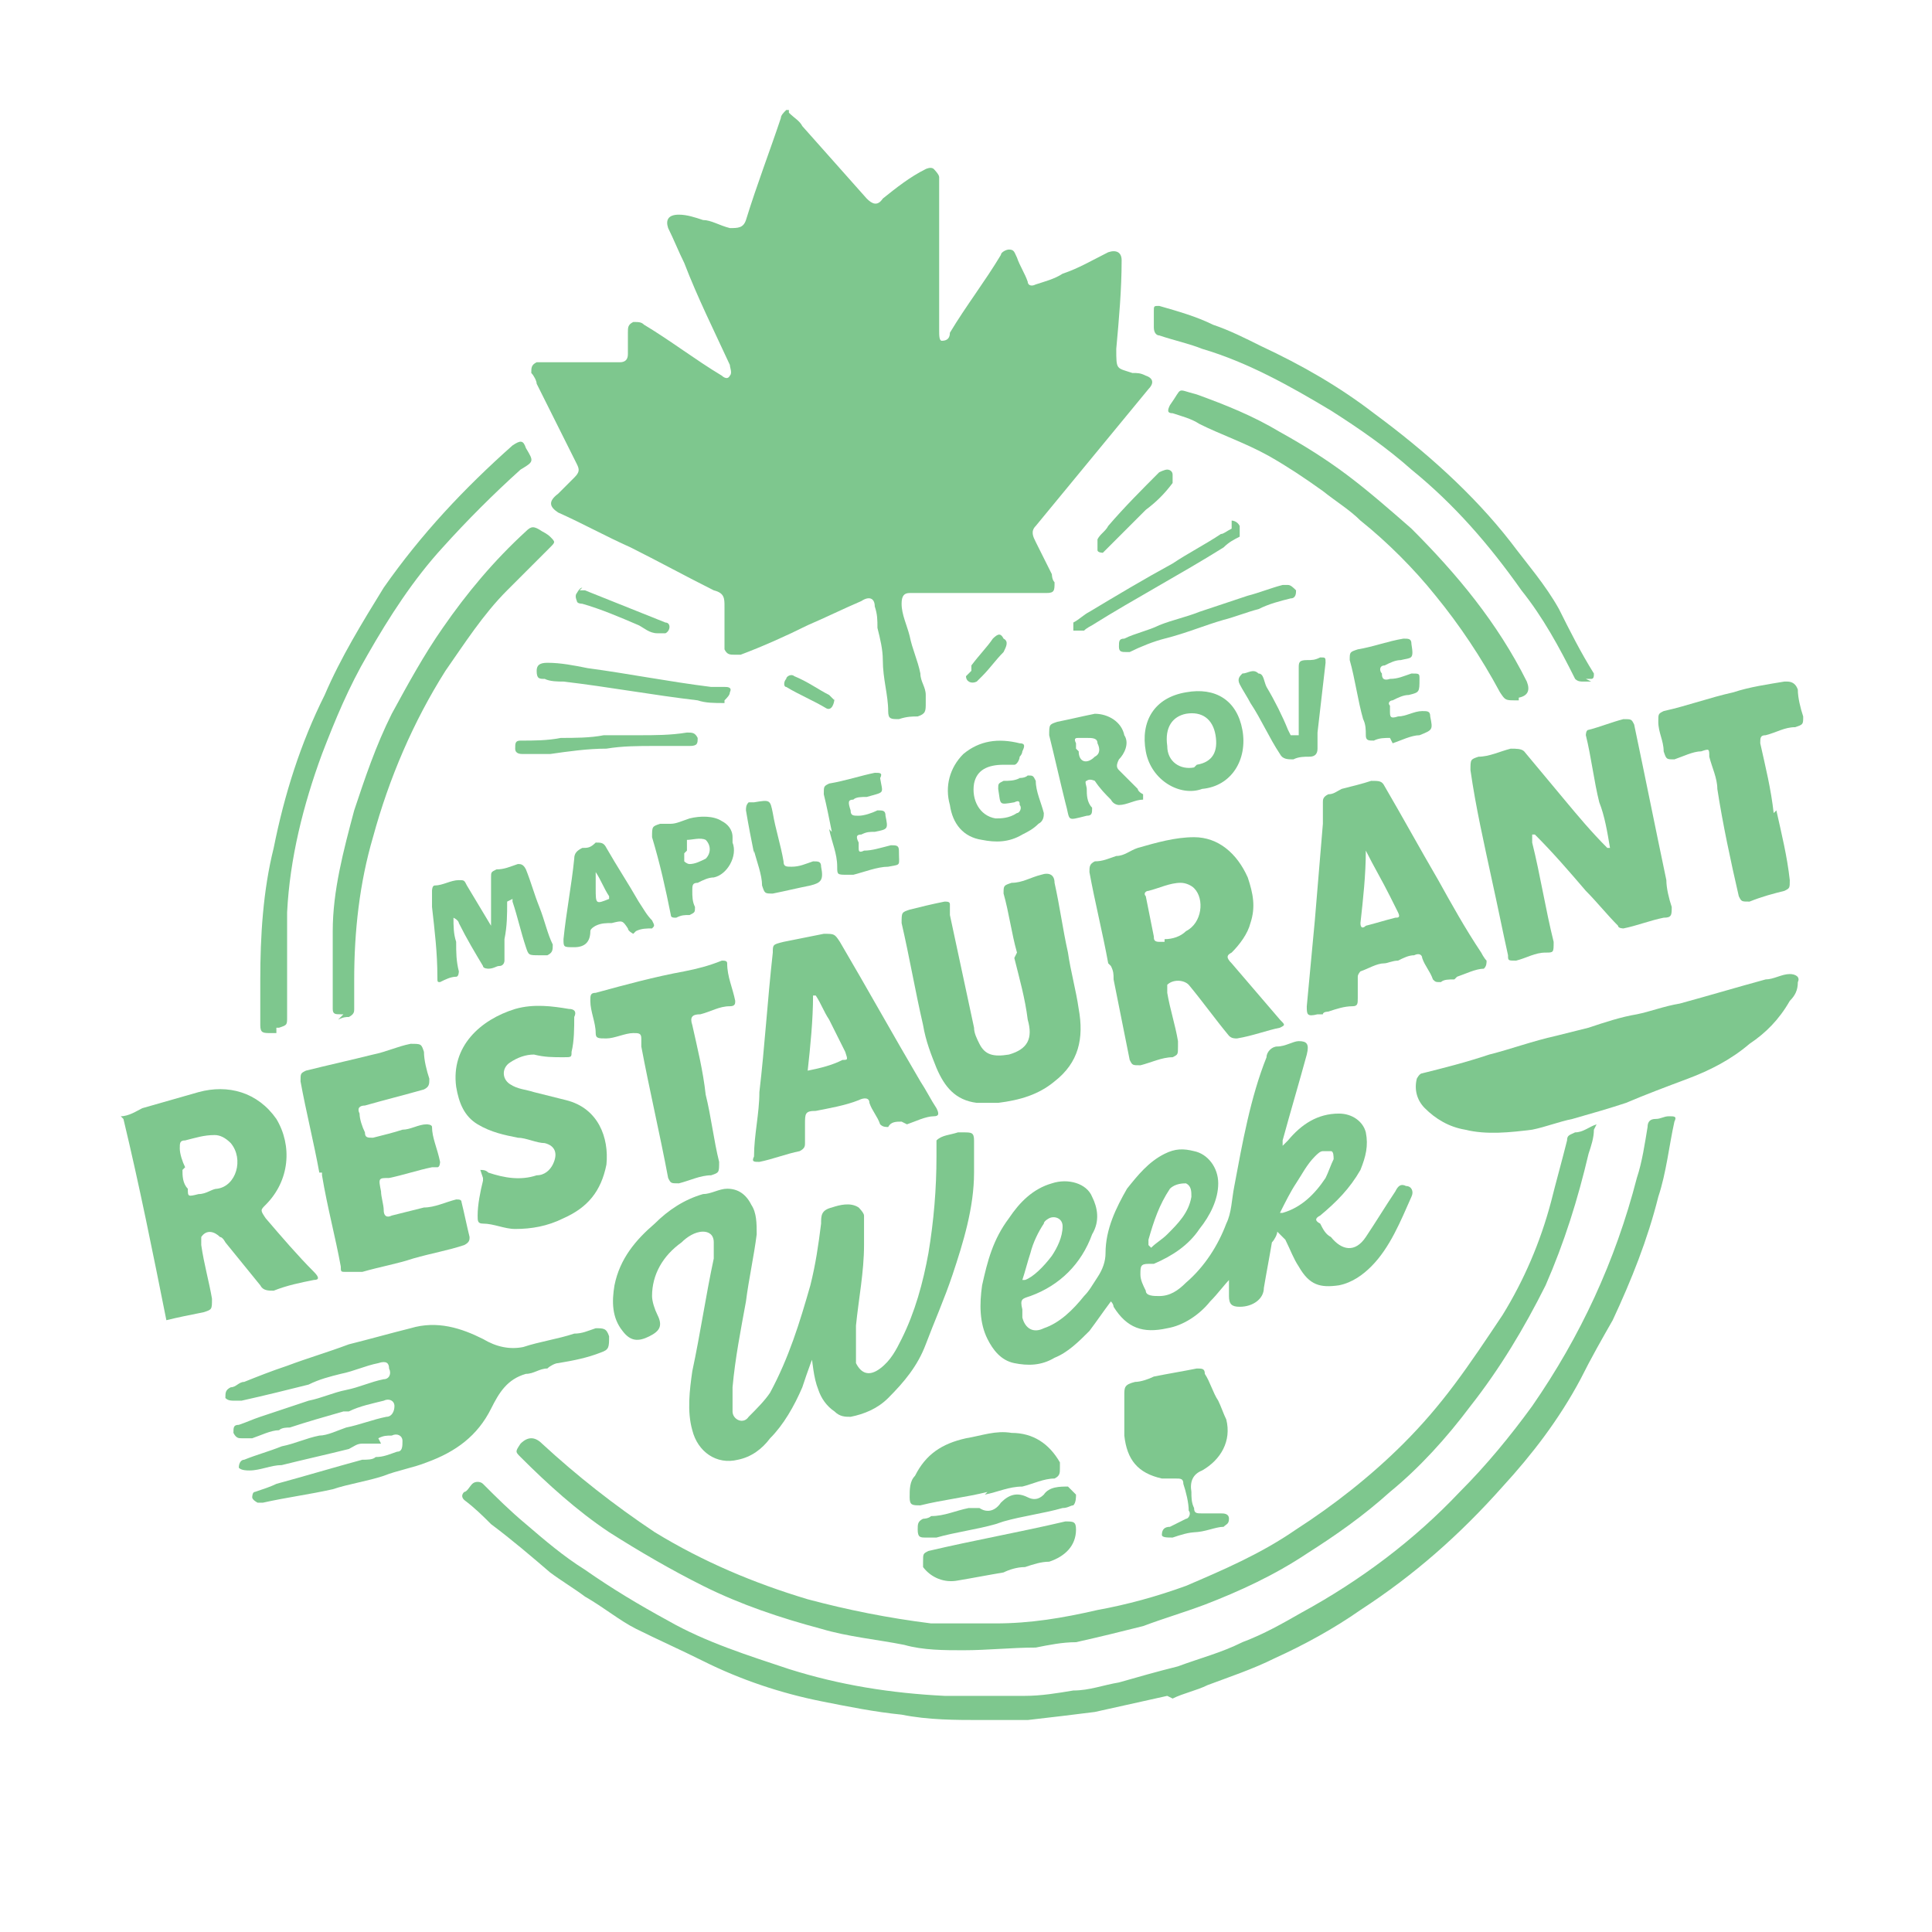 <?xml version="1.0" encoding="UTF-8"?>
<svg id="Layer_1" xmlns="http://www.w3.org/2000/svg" version="1.1" viewBox="0 0 72 72">
  <!-- Generator: Adobe Illustrator 29.5.1, SVG Export Plug-In . SVG Version: 2.1.0 Build 141)  -->
  <defs>
    <style>
      .st0 {
        fill: #7ec78e;
      }
    </style>
  </defs>
  <g id="sIEpXI">
    <g>
      <path class="st0" d="M29.4,4.2c.2.2.4.3.5.5.8.9,1.6,1.8,2.4,2.7.2.2.4.3.6,0,.5-.4,1-.8,1.6-1.1,0,0,.2-.1.3,0,0,0,.2.2.2.3,0,1,0,1.9,0,2.9,0,.9,0,1.8,0,2.8,0,.2,0,.4.1.4.2,0,.3-.1.3-.3.6-1,1.3-1.9,1.9-2.9,0-.1.2-.2.3-.2.2,0,.2.1.3.3.1.3.3.6.4.9,0,.1.1.2.3.1.3-.1.7-.2,1-.4.6-.2,1.1-.5,1.7-.8.3-.1.5,0,.5.3,0,1.1-.1,2.2-.2,3.3,0,.8,0,.7.6.9.2,0,.3,0,.5.1.3.1.3.3.1.5-.9,1.1-1.9,2.3-2.8,3.4-.5.6-.9,1.1-1.4,1.7-.2.2-.1.4,0,.6.2.4.4.8.6,1.2,0,0,0,.2.1.3,0,.3,0,.4-.3.4-.7,0-1.5,0-2.2,0-1,0-1.9,0-2.9,0-.2,0-.3.1-.3.4,0,.4.2.8.3,1.2.1.5.3.9.4,1.4,0,.3.2.5.2.8,0,.1,0,.2,0,.3,0,.3,0,.4-.3.5-.2,0-.4,0-.7.1-.3,0-.4,0-.4-.3,0-.6-.2-1.2-.2-1.9,0-.4-.1-.8-.2-1.2,0-.3,0-.5-.1-.8,0-.3-.2-.4-.5-.2-.7.3-1.3.6-2,.9-.8.4-1.7.8-2.5,1.1,0,0-.1,0-.2,0-.2,0-.3,0-.4-.2,0-.2,0-.5,0-.8,0-.3,0-.6,0-.8,0-.3,0-.5-.4-.6-1-.5-2.1-1.1-3.1-1.6-.9-.4-1.8-.9-2.7-1.3-.3-.2-.4-.4,0-.7.2-.2.4-.4.6-.6.2-.2.2-.3.1-.5-.5-1-1-2-1.5-3,0-.1-.1-.3-.2-.4,0-.2,0-.3.2-.4,0,0,.2,0,.3,0,.7,0,1.4,0,2.1,0,.2,0,.4,0,.7,0,.2,0,.3-.1.3-.3,0-.3,0-.6,0-.8,0-.2,0-.3.2-.4.2,0,.3,0,.4.1,1,.6,1.9,1.3,2.9,1.9,0,0,.2.2.3,0,.1-.1,0-.3,0-.4-.6-1.3-1.2-2.5-1.7-3.8-.2-.4-.4-.9-.6-1.3-.1-.3,0-.5.4-.5.3,0,.6.1.9.2.3,0,.6.2,1,.3.3,0,.5,0,.6-.3.4-1.3.9-2.6,1.3-3.8,0-.1.1-.2.2-.3,0,0,0,0,.1,0Z"/>
      <path class="st0" d="M4.5,41.6c.3,0,.6-.2.8-.3.7-.2,1.4-.4,2.1-.6,1.1-.3,2.2,0,2.9,1,.6,1,.5,2.3-.4,3.2-.2.2-.2.2,0,.5.6.7,1.2,1.4,1.8,2,.2.2.2.3,0,.3-.5.1-1,.2-1.5.4-.2,0-.4,0-.5-.2-.4-.5-.9-1.1-1.3-1.6,0,0-.1-.2-.2-.2-.2-.2-.5-.3-.7,0,0,0,0,.2,0,.3.1.7.3,1.4.4,2,0,.4,0,.4-.3.5-.5.1-1,.2-1.4.3-.5-2.5-1-5-1.6-7.5ZM6.8,43.6c0,.2,0,.5.2.7,0,.3,0,.3.4.2.3,0,.5-.2.7-.2.7-.1,1-1.1.5-1.7-.2-.2-.4-.3-.6-.3-.4,0-.7.1-1.1.2-.2,0-.2.1-.2.3,0,.2.1.5.2.7Z"/>
      <path class="st0" d="M45.9,47.6c-.3.3-.5.6-.8.9-.4.5-1,.9-1.6,1-.9.2-1.5,0-2-.8,0,0,0-.1-.1-.2-.3.4-.5.7-.8,1.1-.4.4-.8.8-1.3,1-.5.3-1,.3-1.5.2-.5-.1-.8-.5-1-.9-.3-.6-.3-1.3-.2-2,.2-.9.4-1.7,1-2.5.4-.6.9-1.1,1.6-1.3.6-.2,1.3,0,1.5.5.2.4.3.9,0,1.4-.4,1.1-1.2,1.9-2.3,2.3-.3.1-.4.1-.3.5,0,0,0,.2,0,.3.1.4.4.6.8.4.6-.2,1.1-.7,1.5-1.2.2-.2.3-.4.5-.7.2-.3.3-.6.3-.9,0-.9.4-1.7.8-2.4.4-.5.8-1,1.4-1.3.4-.2.7-.2,1.1-.1.5.1.9.6.9,1.2,0,.6-.3,1.2-.7,1.7-.4.6-1,1-1.7,1.3,0,0,0,0-.2,0-.3,0-.3.1-.3.4,0,.2.1.4.2.6,0,.2.3.2.5.2.4,0,.7-.2,1-.5.7-.6,1.2-1.4,1.5-2.2.2-.4.2-.9.3-1.4.3-1.6.6-3.3,1.2-4.8,0-.2.2-.4.4-.4.3,0,.6-.2.8-.2.3,0,.4.1.3.5-.3,1.1-.6,2.1-.9,3.2,0,0,0,.1,0,.2,0,0,.1-.1.2-.2.5-.6,1.1-1,1.9-1,.5,0,.9.3,1,.7.1.5,0,.9-.2,1.4-.4.7-.9,1.2-1.5,1.7-.2.1-.2.2,0,.3.1.2.2.4.4.5.4.5.9.6,1.3,0,.4-.6.7-1.1,1.1-1.7.1-.2.2-.3.4-.2.2,0,.3.2.2.4-.4.9-.8,1.9-1.5,2.6-.3.3-.7.6-1.2.7-.7.1-1.1,0-1.5-.7-.2-.3-.3-.6-.5-1,0,0,0,0,0,0-.1-.1-.2-.2-.3-.3,0,.1-.1.3-.2.4-.1.6-.2,1.1-.3,1.7,0,.4-.4.7-.9.7-.3,0-.4-.1-.4-.4,0-.3,0-.6,0-.9ZM47.8,45.2s0,0,0,0c0,0,0,0,0,0,.7-.2,1.2-.7,1.6-1.3.1-.2.2-.5.3-.7,0-.1,0-.3-.1-.3,0,0-.2,0-.3,0-.1,0-.2.1-.3.2-.3.3-.5.7-.7,1-.2.3-.4.7-.6,1.1ZM42.9,46.5s0,0,0,0c.2-.2.4-.3.6-.5.4-.4.8-.8.9-1.4,0-.2,0-.4-.2-.5-.1,0-.4,0-.6.2,0,0,0,0,0,0-.4.6-.6,1.2-.8,1.9,0,0,0,.1,0,.2ZM38.2,47.7s0,0,0,0c.3-.1.7-.5,1-.9.2-.3.4-.7.4-1.1,0-.3-.3-.4-.5-.3,0,0-.2.1-.2.2-.2.3-.4.7-.5,1.1-.1.3-.2.7-.3,1Z"/>
      <path class="st0" d="M43.5,63.2c-.9.2-1.8.4-2.7.6-.8.1-1.6.2-2.5.3-.6,0-1.2,0-1.7,0-1,0-2,0-3-.2-1-.1-2-.3-3-.5-1.5-.3-3-.8-4.4-1.5-.8-.4-1.7-.8-2.5-1.2-.6-.3-1.2-.8-1.9-1.2-.4-.3-.9-.6-1.3-.9-.7-.6-1.4-1.2-2.2-1.8-.3-.3-.6-.6-1-.9-.1-.1-.1-.2,0-.3.1,0,.2-.2.3-.3.1-.1.3-.1.4,0,.5.5,1,1,1.6,1.5.7.6,1.4,1.2,2.2,1.7,1,.7,2,1.3,3.1,1.9,1.4.8,3,1.3,4.5,1.8,1.9.6,3.8.9,5.8,1,1,0,2,0,3,0,.6,0,1.2-.1,1.8-.2.6,0,1.1-.2,1.7-.3.7-.2,1.4-.4,2.2-.6.8-.3,1.6-.5,2.4-.9.8-.3,1.5-.7,2.2-1.1,2.2-1.2,4.2-2.7,5.9-4.5,1-1,1.9-2.1,2.7-3.2,1.8-2.6,3.1-5.4,3.9-8.5.2-.6.3-1.3.4-1.9,0-.2.1-.3.3-.3.2,0,.3-.1.5-.1.2,0,.3,0,.2.2-.2.9-.3,1.9-.6,2.8-.4,1.6-1,3.1-1.7,4.6-.4.7-.8,1.4-1.2,2.2-.8,1.5-1.8,2.8-2.9,4-1.6,1.8-3.3,3.3-5.3,4.6-1,.7-2.1,1.3-3.2,1.8-.8.4-1.7.7-2.5,1-.4.2-.9.3-1.3.5Z"/>
      <path class="st0" d="M30.6,49.9c-.3.6-.5,1.2-.7,1.8-.3.7-.7,1.4-1.2,1.9-.3.4-.7.7-1.2.8-.8.2-1.5-.3-1.7-1.1-.2-.7-.1-1.5,0-2.2.3-1.4.5-2.8.8-4.2,0-.2,0-.4,0-.6,0-.3-.2-.4-.4-.4-.3,0-.6.2-.8.4-.7.5-1.1,1.2-1.1,2,0,.2.1.5.2.7.2.4.1.6-.3.8-.4.2-.7.2-1-.2-.4-.5-.4-1.1-.3-1.7.2-1,.8-1.7,1.5-2.3.5-.5,1.1-.9,1.8-1.1.3,0,.6-.2.9-.2.4,0,.7.2.9.6.2.3.2.7.2,1.1-.1.8-.3,1.7-.4,2.5-.2,1.1-.4,2.1-.5,3.2,0,.3,0,.6,0,.9,0,.3.4.5.6.2.3-.3.6-.6.8-.9.7-1.3,1.1-2.6,1.5-4,.2-.8.3-1.5.4-2.3,0-.3,0-.5.4-.6.3-.1.7-.2,1,0,0,0,.2.2.2.3,0,.3,0,.7,0,1.1,0,1-.2,2-.3,3,0,.4,0,.8,0,1.2,0,0,0,.2,0,.2.2.4.5.5.9.2.4-.3.6-.7.8-1.1.5-1,.8-2.1,1-3.2.2-1.2.3-2.4.3-3.6,0-.2,0-.5,0-.6.2-.2.5-.2.8-.3,0,0,.1,0,.2,0,.3,0,.4,0,.4.3,0,.4,0,.8,0,1.2,0,1.3-.4,2.6-.8,3.8-.3.9-.7,1.8-1,2.6-.3.8-.8,1.4-1.4,2-.4.4-.9.6-1.4.7-.2,0-.4,0-.6-.2-.3-.2-.5-.5-.6-.8-.2-.5-.2-1-.3-1.5,0-.1,0-.2,0-.4Z"/>
      <path class="st0" d="M59.4,42.1c0,.3-.1.6-.2.9-.4,1.7-.9,3.3-1.6,4.9-.8,1.6-1.7,3.1-2.8,4.5-.9,1.2-1.9,2.3-3,3.2-1,.9-2,1.6-3.1,2.3-1.2.8-2.5,1.4-3.8,1.9-.8.3-1.5.5-2.3.8-.8.2-1.6.4-2.5.6-.5,0-1,.1-1.5.2-.9,0-1.8.1-2.7.1-.7,0-1.5,0-2.2-.2-1-.2-2.1-.3-3.1-.6-1.5-.4-3-.9-4.4-1.6-1.2-.6-2.4-1.3-3.5-2-1.2-.8-2.3-1.8-3.3-2.8-.2-.2-.2-.2,0-.5q.4-.4.8,0c1.3,1.2,2.7,2.3,4.2,3.3,1.8,1.1,3.7,1.9,5.7,2.5,1.5.4,3,.7,4.6.9.8,0,1.6,0,2.4,0,1.3,0,2.5-.2,3.8-.5,1.1-.2,2.2-.5,3.3-.9,1.4-.6,2.8-1.2,4.1-2.1,1.4-.9,2.8-2,4-3.2.7-.7,1.3-1.4,1.9-2.2.6-.8,1.2-1.7,1.8-2.6.8-1.3,1.4-2.7,1.8-4.2.2-.8.4-1.5.6-2.3,0-.2.1-.2.3-.3.3,0,.5-.2.8-.3Z"/>
      <path class="st0" d="M14.2,53.8c-.2,0-.5,0-.7,0-.2,0-.3.1-.5.2-.8.2-1.7.4-2.5.6-.4,0-.8.2-1.2.2-.1,0-.3,0-.4-.1,0-.2.1-.3.2-.3.5-.2.9-.3,1.4-.5.5-.1.9-.3,1.4-.4.3,0,.7-.2,1-.3.5-.1,1-.3,1.5-.4.2,0,.3-.2.3-.4,0-.2-.2-.3-.4-.2-.4.1-.9.2-1.3.4,0,0-.2,0-.2,0-.7.2-1.4.4-2,.6-.1,0-.3,0-.4.1-.3,0-.7.2-1,.3-.1,0-.2,0-.4,0-.1,0-.2,0-.3-.2,0-.2,0-.3.2-.3.3-.1.5-.2.8-.3.6-.2,1.2-.4,1.8-.6.5-.1.9-.3,1.4-.4.5-.1.9-.3,1.4-.4.2,0,.3-.2.2-.4,0-.2-.1-.3-.4-.2-.5.1-.9.3-1.4.4-.4.1-.8.2-1.2.4-.8.2-1.6.4-2.5.6,0,0-.1,0-.2,0-.2,0-.3,0-.4-.1,0-.2,0-.3.2-.4.2,0,.3-.2.5-.2.5-.2,1-.4,1.6-.6.8-.3,1.5-.5,2.3-.8.8-.2,1.5-.4,2.3-.6,1-.3,1.9,0,2.7.4.5.3,1,.4,1.5.3.6-.2,1.3-.3,1.9-.5.3,0,.5-.1.8-.2.3,0,.4,0,.5.3,0,.4,0,.5-.3.6-.5.2-1,.3-1.6.4-.1,0-.3.1-.4.2-.3,0-.5.2-.8.2-.7.2-1,.7-1.3,1.3-.5,1-1.3,1.6-2.4,2-.5.2-1.1.3-1.6.5-.6.2-1.3.3-1.9.5-.9.2-1.7.3-2.6.5,0,0-.1,0-.2,0,0,0-.2-.1-.2-.2,0,0,0-.2.1-.2.3-.1.6-.2.8-.3,1.1-.3,2.1-.6,3.2-.9.2,0,.4,0,.5-.1.3,0,.5-.1.8-.2.2,0,.2-.2.2-.4,0-.2-.2-.3-.4-.2-.2,0-.3,0-.5.1,0,0,0,0,0,0Z"/>
      <path class="st0" d="M57.1,42.1c-.8.1-1.7.2-2.5,0-.6-.1-1.1-.4-1.5-.8-.3-.3-.4-.7-.3-1.1,0,0,.1-.2.2-.2.8-.2,1.6-.4,2.5-.7.8-.2,1.6-.5,2.5-.7.4-.1.8-.2,1.2-.3.6-.2,1.2-.4,1.8-.5.5-.1,1-.3,1.6-.4,1.1-.3,2.1-.6,3.2-.9.3,0,.6-.2.9-.2.2,0,.4.1.3.3,0,.3-.1.5-.3.7-.4.7-.9,1.2-1.5,1.6-.7.6-1.5,1-2.3,1.3-.8.3-1.6.6-2.3.9-.6.2-1.3.4-2,.6-.5.1-1,.3-1.5.4Z"/>
      <path class="st0" d="M60,31.6c-.1-.6-.2-1.2-.4-1.7-.2-.8-.3-1.7-.5-2.5,0,0,0-.2.1-.2.4-.1.9-.3,1.3-.4.3,0,.3,0,.4.2.4,1.9.8,3.9,1.2,5.8,0,.3.1.7.2,1,0,.3,0,.4-.3.4-.5.1-1,.3-1.5.4,0,0-.2,0-.2-.1-.4-.4-.8-.9-1.2-1.3-.6-.7-1.2-1.4-1.9-2.1,0,0,0,0-.1,0,0,0,0,.2,0,.3.3,1.2.5,2.5.8,3.7,0,.4,0,.4-.3.4-.4,0-.7.2-1.1.3-.3,0-.3,0-.3-.2-.2-.9-.4-1.9-.6-2.8-.3-1.4-.6-2.7-.8-4.1,0-.4,0-.4.3-.5.4,0,.8-.2,1.2-.3.2,0,.4,0,.5.1.5.6,1,1.2,1.5,1.8.5.6,1,1.2,1.6,1.8,0,0,0,0,0,0Z"/>
      <path class="st0" d="M41.3,35.9c-.2-1.1-.5-2.3-.7-3.4,0-.2,0-.3.2-.4.3,0,.5-.1.8-.2.3,0,.5-.2.8-.3.7-.2,1.4-.4,2.1-.4.9,0,1.6.6,2,1.5.2.6.3,1.1.1,1.7-.1.4-.4.8-.7,1.1-.2.1-.2.2,0,.4.6.7,1.2,1.4,1.8,2.1.2.2.2.2,0,.3-.5.1-1,.3-1.6.4-.1,0-.2,0-.3-.1-.5-.6-1-1.3-1.5-1.9-.2-.2-.6-.2-.8,0,0,0,0,.2,0,.3.1.6.3,1.2.4,1.8,0,0,0,.2,0,.2,0,.3,0,.3-.2.4-.4,0-.8.2-1.2.3-.3,0-.3,0-.4-.2-.2-1-.4-2-.6-3,0-.2,0-.3-.1-.5h0ZM43.4,35c.3,0,.6-.1.8-.3.6-.3.7-1.2.3-1.6-.1-.1-.3-.2-.5-.2-.4,0-.8.2-1.2.3-.1,0-.2.1-.1.2.1.5.2,1,.3,1.5,0,.1,0,.2.2.2,0,0,.1,0,.2,0Z"/>
      <path class="st0" d="M54.2,36.5c-.2,0-.4,0-.5.1-.2,0-.2,0-.3-.1-.1-.3-.3-.5-.4-.8,0-.1-.1-.2-.3-.1-.2,0-.4.1-.6.2-.2,0-.4.1-.5.1-.3,0-.6.2-.9.3,0,0-.1.1-.1.2,0,.3,0,.5,0,.8,0,.2,0,.3-.2.3-.3,0-.6.1-.9.2,0,0-.2,0-.2.1,0,0-.1,0-.2,0-.4.1-.4,0-.4-.3.1-1.1.2-2.1.3-3.2.1-1.2.2-2.4.3-3.6,0-.3,0-.5,0-.8,0-.1,0-.2.2-.3.2,0,.3-.1.5-.2.4-.1.8-.2,1.1-.3.3,0,.4,0,.5.2.7,1.2,1.3,2.3,2,3.5.5.9,1,1.8,1.6,2.7,0,0,.1.2.2.3,0,.1,0,.2-.1.3-.3,0-.7.2-1,.3ZM50.9,31.6c0,0,0,0,0,.1,0,.9-.1,1.8-.2,2.7,0,.2.1.2.2.1.4-.1.7-.2,1.1-.3.1,0,.2,0,.1-.2-.1-.2-.2-.4-.3-.6-.3-.6-.6-1.1-.9-1.7Z"/>
      <path class="st0" d="M37.9,35.5c-.2-.7-.3-1.5-.5-2.2,0-.3,0-.3.3-.4.4,0,.7-.2,1.1-.3.3-.1.5,0,.5.3.2.9.3,1.7.5,2.6.1.7.3,1.4.4,2.1.2,1.1,0,2-.9,2.7-.6.5-1.3.7-2.1.8-.3,0-.5,0-.8,0-.8-.1-1.2-.6-1.5-1.3-.2-.5-.4-1-.5-1.6-.3-1.3-.5-2.5-.8-3.8,0-.4,0-.4.3-.5.4-.1.8-.2,1.3-.3.1,0,.2,0,.2.1,0,.1,0,.2,0,.4.3,1.4.6,2.8.9,4.2,0,.2.1.4.2.6.2.4.5.5,1.1.4.7-.2.9-.6.7-1.3-.1-.8-.3-1.5-.5-2.3Z"/>
      <path class="st0" d="M33.6,41.8c-.2,0-.4,0-.5.2-.1,0-.2,0-.3-.1-.1-.3-.3-.5-.4-.8,0-.2-.2-.2-.4-.1-.5.2-1.1.3-1.6.4-.4,0-.4.1-.4.5,0,.2,0,.5,0,.7,0,.1,0,.2-.2.3-.5.1-1,.3-1.5.4-.2,0-.3,0-.2-.2,0-.8.2-1.6.2-2.4.2-1.7.3-3.4.5-5.2,0-.3,0-.3.4-.4.5-.1,1-.2,1.5-.3.4,0,.4,0,.6.3,1,1.7,2,3.5,3,5.2.2.3.4.7.6,1,.1.2.1.3-.1.3-.3,0-.7.2-1,.3,0,0,0,0,0,0ZM30.3,37.1h0c0,.9-.1,1.9-.2,2.8.5-.1.9-.2,1.3-.4.2,0,.2,0,.1-.3-.2-.4-.4-.8-.6-1.2-.2-.3-.3-.6-.5-.9Z"/>
      <path class="st0" d="M11.9,43.7c-.2-1.1-.5-2.3-.7-3.4,0-.3,0-.3.2-.4.8-.2,1.7-.4,2.5-.6.5-.1.9-.3,1.4-.4.4,0,.4,0,.5.3,0,.3.1.7.2,1,0,.2,0,.3-.2.4-.7.2-1.5.4-2.2.6-.2,0-.3.1-.2.3,0,.2.1.5.2.7,0,.2.1.2.3.2.4-.1.8-.2,1.1-.3.3,0,.6-.2.9-.2,0,0,.2,0,.2.1,0,.4.2.8.3,1.3,0,0,0,.2-.1.2,0,0-.2,0-.2,0-.5.1-1.1.3-1.6.4-.4,0-.4,0-.3.5,0,.2.1.5.1.7,0,.2.1.3.3.2.4-.1.8-.2,1.2-.3.4,0,.8-.2,1.2-.3.1,0,.2,0,.2.1.1.4.2.9.3,1.3,0,.1,0,.2-.2.3-.6.2-1.2.3-1.9.5-.6.2-1.2.3-1.9.5-.2,0-.4,0-.6,0-.2,0-.2,0-.2-.2-.2-1.1-.5-2.2-.7-3.4,0,0,0,0,0-.1Z"/>
      <path class="st0" d="M17.9,43.6c.1,0,.2,0,.3.1.6.2,1.2.3,1.8.1.3,0,.5-.2.6-.4.2-.4.1-.7-.3-.8-.3,0-.7-.2-1-.2-.5-.1-1-.2-1.5-.5-.5-.3-.7-.8-.8-1.4-.2-1.5.9-2.5,2.2-2.9.7-.2,1.4-.1,2,0,.2,0,.3.1.2.3,0,.4,0,.9-.1,1.3,0,.2,0,.2-.3.2-.4,0-.7,0-1.1-.1-.3,0-.6.1-.9.3-.3.2-.3.6,0,.8.3.2.6.2.9.3.4.1.8.2,1.2.3,1.2.3,1.6,1.4,1.5,2.4-.2,1-.7,1.6-1.6,2-.6.3-1.2.4-1.8.4-.4,0-.8-.2-1.2-.2-.2,0-.2-.1-.2-.3,0-.4.1-.9.2-1.3,0,0,0,0,0-.1Z"/>
      <path class="st0" d="M10.3,38.5c0,0-.1,0-.2,0-.3,0-.4,0-.4-.3,0-.6,0-1.1,0-1.7,0-1.6.1-3.3.5-4.9.4-2,1-3.9,1.9-5.7.6-1.4,1.4-2.7,2.2-4,1.4-2,3-3.7,4.8-5.3.3-.2.4-.2.5.1.3.5.3.5-.2.8-1,.9-2,1.9-2.9,2.9-1.1,1.2-2,2.6-2.8,4-.7,1.2-1.2,2.4-1.7,3.7-.7,1.9-1.2,3.9-1.3,5.9,0,1.1,0,2.2,0,3.2,0,.2,0,.5,0,.7,0,.3,0,.3-.3.4,0,0,0,0-.1,0h0Z"/>
      <path class="st0" d="M59.3,25.4c-.1,0-.2,0-.3,0-.1,0-.2,0-.3-.1-.6-1.2-1.2-2.3-2-3.3-1.2-1.7-2.5-3.2-4.1-4.5-.9-.8-1.9-1.5-3-2.2-1.5-.9-3.1-1.8-4.8-2.3-.5-.2-1-.3-1.6-.5-.1,0-.2-.1-.2-.3,0-.2,0-.4,0-.6,0-.2,0-.2.2-.2.7.2,1.4.4,2,.7.6.2,1.2.5,1.8.8,1.5.7,2.9,1.5,4.2,2.5,1.9,1.4,3.7,3,5.1,4.8.6.8,1.3,1.6,1.8,2.5.4.8.8,1.6,1.3,2.4,0,.1,0,.2-.1.2,0,0-.1,0-.2,0,0,0,0,0,0,0Z"/>
      <path class="st0" d="M66.2,30.2c.2.9.4,1.7.5,2.6,0,.3,0,.3-.2.4-.4.1-.8.2-1.3.4-.3,0-.3,0-.4-.2-.3-1.3-.6-2.7-.8-4,0-.4-.2-.8-.3-1.2,0-.3,0-.3-.3-.2-.3,0-.7.2-1,.3-.3,0-.3,0-.4-.3,0-.4-.2-.7-.2-1.1,0-.3,0-.3.2-.4.9-.2,1.7-.5,2.6-.7.6-.2,1.3-.3,1.9-.4,0,0,0,0,.1,0q.3,0,.4.3c0,.3.1.7.2,1,0,.3,0,.3-.3.4-.4,0-.7.2-1.1.3-.2,0-.2.1-.2.3.2.9.4,1.7.5,2.6Z"/>
      <path class="st0" d="M26.3,40.8c.2.8.3,1.7.5,2.5,0,.4,0,.4-.3.5-.4,0-.8.2-1.2.3-.3,0-.3,0-.4-.2-.3-1.6-.7-3.3-1-4.9,0,0,0-.2,0-.3,0-.2-.1-.2-.3-.2-.3,0-.7.2-1,.2-.3,0-.4,0-.4-.2,0-.4-.2-.8-.2-1.2,0-.2,0-.3.2-.3,1.1-.3,2.2-.6,3.3-.8.5-.1.9-.2,1.4-.4.1,0,.2,0,.2.1,0,.5.2.9.3,1.4,0,.1,0,.2-.2.2-.4,0-.7.2-1.1.3-.3,0-.4.1-.3.4.2.9.4,1.7.5,2.6Z"/>
      <path class="st0" d="M12.8,37.8s0,0-.1,0c-.2,0-.3,0-.3-.2,0-1,0-2,0-2.9,0-1.5.4-3,.8-4.5.4-1.2.8-2.4,1.4-3.6.6-1.1,1.2-2.2,1.9-3.2.9-1.3,1.9-2.5,3.1-3.6.2-.2.3-.2.6,0,0,0,.2.1.3.2.2.2.2.2,0,.4-.5.5-1.1,1.1-1.6,1.6-.9.9-1.6,2-2.3,3-1.2,1.9-2.1,4-2.7,6.2-.5,1.7-.7,3.5-.7,5.3,0,.3,0,.7,0,1.1,0,.1,0,.2-.2.3-.1,0-.2,0-.4.1,0,0,0,0,0,0Z"/>
      <path class="st0" d="M56.6,26.1s0,0-.1,0c-.4,0-.4,0-.6-.3-.7-1.3-1.5-2.5-2.4-3.6-.8-1-1.8-2-2.8-2.8-.4-.4-.9-.7-1.4-1.1-.7-.5-1.3-.9-2-1.3-.9-.5-1.8-.8-2.6-1.2-.3-.2-.7-.3-1-.4-.2,0-.2-.1-.1-.3.5-.7.2-.6,1-.4,1.1.4,2.1.8,3.1,1.4.9.5,1.7,1,2.5,1.6.8.6,1.6,1.3,2.4,2,1.7,1.7,3.2,3.5,4.3,5.7,0,0,0,0,0,0q.2.5-.3.6Z"/>
      <path class="st0" d="M44.6,57.1c-.3,0-.6.1-.9.2-.2,0-.4,0-.4-.1,0-.2.1-.3.3-.3.2-.1.4-.2.6-.3.1,0,.2-.2.1-.3,0-.3-.1-.7-.2-1,0-.2-.1-.2-.3-.2-.2,0-.3,0-.5,0-.9-.2-1.3-.7-1.4-1.6,0-.5,0-1,0-1.5,0-.3,0-.4.4-.5.2,0,.5-.1.7-.2.5-.1,1.1-.2,1.6-.3.2,0,.3,0,.3.2.2.3.3.7.5,1,.1.2.2.5.3.7.2.8-.2,1.5-.9,1.9q-.5.2-.4.8c0,.2,0,.4.1.6,0,.2.1.2.3.2.2,0,.5,0,.7,0,.1,0,.3,0,.3.2,0,.2-.1.2-.2.3-.3,0-.7.2-1.1.2,0,0,0,0,0,0Z"/>
      <path class="st0" d="M18.9,33.6c0,.5,0,.9-.1,1.4,0,.3,0,.5,0,.8,0,0,0,.2-.2.2-.1,0-.2.1-.4.1,0,0-.2,0-.2-.1-.3-.5-.6-1-.9-1.6,0,0,0-.1-.2-.2,0,.3,0,.6.1.9,0,.4,0,.7.1,1.1,0,0,0,.2-.1.2-.2,0-.4.1-.6.2-.1,0-.1,0-.1-.2,0-.9-.1-1.7-.2-2.6,0-.2,0-.4,0-.6,0,0,0-.2.1-.2.3,0,.6-.2.9-.2.2,0,.2,0,.3.2.3.5.6,1,.9,1.5,0-.3,0-.7,0-1,0-.3,0-.5,0-.8,0-.2,0-.2.2-.3.3,0,.5-.1.8-.2.1,0,.2,0,.3.2.2.5.3.9.5,1.4.2.5.3,1,.5,1.4,0,.2,0,.3-.2.4-.1,0-.2,0-.3,0-.4,0-.4,0-.5-.3-.2-.6-.3-1.1-.5-1.7,0,0,0,0,0-.1Z"/>
      <path class="st0" d="M36.8,55.6c-.8.2-1.7.3-2.5.5-.3,0-.4,0-.4-.3,0-.3,0-.6.2-.8.4-.8,1-1.2,1.9-1.4.6-.1,1.1-.3,1.7-.2.8,0,1.4.4,1.8,1.1,0,0,0,.1,0,.2,0,.2,0,.3-.2.4-.4,0-.8.2-1.2.3-.5,0-.9.2-1.4.3h0Z"/>
      <path class="st0" d="M44.8,29.4c-.8.3-1.9-.3-2.1-1.4-.2-1.1.3-2,1.5-2.2,1.1-.2,1.9.3,2.1,1.4.2,1.1-.4,2.1-1.5,2.2ZM44.6,28.5c.6-.1.8-.5.7-1.1-.1-.6-.5-.9-1.1-.8-.5.1-.8.5-.7,1.2,0,.6.5.9,1,.8Z"/>
      <path class="st0" d="M37.8,29c.2,0,.4,0,.5-.1.2,0,.2,0,.3.2,0,.4.2.8.3,1.2,0,.1,0,.3-.2.4-.2.2-.4.3-.6.4-.5.3-1,.3-1.5.2-.7-.1-1.1-.6-1.2-1.3-.2-.7,0-1.4.5-1.9.6-.5,1.3-.6,2.1-.4.2,0,.2.1.1.3,0,0,0,.1-.1.2,0,.1-.1.3-.2.3,0,0-.2,0-.4,0-.6,0-1,.2-1.1.7-.1.6.2,1.2.8,1.3.2,0,.5,0,.8-.2.1,0,.2-.2.1-.3,0-.1,0-.2-.2-.1,0,0,0,0,0,0-.6.1-.5.1-.6-.5,0-.2,0-.2.2-.3.2,0,.4,0,.6-.1,0,0,0,0,0,0Z"/>
      <path class="st0" d="M42.6,29.8c-.3,0-.6.2-.9.2,0,0-.2,0-.3-.2-.2-.2-.4-.4-.6-.7,0,0-.2-.1-.3,0-.1,0,0,.2,0,.3,0,.2,0,.5.2.7,0,.2,0,.3-.2.3,0,0,0,0,0,0-.8.2-.6.2-.8-.5-.2-.8-.4-1.7-.6-2.5,0-.4,0-.4.3-.5.5-.1.9-.2,1.4-.3.5,0,1,.3,1.1.8,0,0,0,0,0,0,.2.3,0,.7-.2.9-.1.2-.1.3,0,.4.2.2.5.5.7.7,0,0,0,.1.2.2ZM40.2,28c0,.4.3.5.6.2,0,0,0,0,0,0,.2-.1.2-.3.1-.5,0-.2-.2-.2-.4-.2,0,0-.2,0-.3,0-.1,0-.2,0-.1.2,0,0,0,.1,0,.2Z"/>
      <path class="st0" d="M37.4,58.6c-.6.1-1.1.2-1.7.3-.5.1-1-.1-1.3-.5,0,0,0-.1,0-.2,0-.3,0-.3.2-.4,1.7-.4,3.4-.7,5.1-1.1.3,0,.4,0,.4.3,0,.6-.4,1-1,1.2-.3,0-.6.1-.9.2-.3,0-.6.1-.8.2h0Z"/>
      <path class="st0" d="M23.6,34.8c0,0-.2-.1-.2-.2-.2-.3-.2-.3-.6-.2-.2,0-.4,0-.6.1,0,0-.2.1-.2.2,0,.4-.2.6-.6.6-.4,0-.4,0-.4-.3.1-1,.3-2,.4-3,0-.2.1-.3.3-.4.2,0,.3,0,.5-.2.2,0,.3,0,.4.2.4.7.8,1.3,1.2,2,.2.3.3.5.5.7.1.2.1.2,0,.3-.2,0-.4,0-.6.1h0ZM22.2,32.5h0c0,.2,0,.4,0,.6,0,.6,0,.6.5.4,0,0,0,0,0,0,0,0,0,0,0-.1-.2-.3-.3-.6-.5-.9Z"/>
      <path class="st0" d="M31,31c-.1-.5-.2-1-.3-1.4,0-.3,0-.3.2-.4.6-.1,1.2-.3,1.7-.4.2,0,.3,0,.2.2,0,0,0,0,0,0,.1.6.2.5-.5.7-.2,0-.4,0-.5.1-.2,0-.2.1-.1.4,0,.2.1.2.3.2.2,0,.5-.1.7-.2.2,0,.3,0,.3.2.1.5.1.5-.4.6-.2,0-.3,0-.5.1-.2,0-.2.1-.1.3,0,0,0,.1,0,.2,0,.1,0,.2.2.1.3,0,.6-.1,1-.2.2,0,.3,0,.3.2,0,.6.1.5-.4.6-.4,0-.9.2-1.3.3,0,0-.1,0-.2,0-.4,0-.4,0-.4-.3,0-.5-.2-.9-.3-1.4h0Z"/>
      <path class="st0" d="M51.8,27.5c-.2,0-.4,0-.6.1-.2,0-.3,0-.3-.2,0-.2,0-.4-.1-.6-.2-.7-.3-1.5-.5-2.2,0-.3,0-.3.3-.4.6-.1,1.1-.3,1.7-.4.2,0,.3,0,.3.2.1.6,0,.5-.4.6-.2,0-.4.1-.6.2-.2,0-.2.2-.1.3,0,.1,0,.3.3.2.3,0,.5-.1.8-.2.3,0,.3,0,.3.2,0,.5,0,.5-.4.6-.2,0-.4.1-.6.2-.1,0-.2.1-.1.2,0,0,0,.1,0,.2,0,.2,0,.3.3.2.3,0,.6-.2.9-.2.2,0,.3,0,.3.2.1.5.1.5-.4.7-.3,0-.7.2-1,.3,0,0,0,0,0,0Z"/>
      <path class="st0" d="M25,30.7c.2,0,.4-.1.7-.2.4-.1.9-.1,1.2.1.2.1.4.3.4.6,0,0,0,.1,0,.2.2.5-.2,1.2-.7,1.3-.2,0-.4.1-.6.2-.2,0-.2.1-.2.3,0,.2,0,.4.1.6,0,.2,0,.2-.2.3-.2,0-.3,0-.5.1-.1,0-.2,0-.2-.1-.2-1-.4-1.9-.7-2.9,0-.4,0-.4.3-.5,0,0,.2,0,.2,0,0,0,0,0,0,0ZM25.5,31.8s0,0,0,0c0,.1,0,.2,0,.3,0,0,.1.1.2.1.2,0,.4-.1.6-.2.2-.2.2-.5,0-.7-.2-.1-.5,0-.7,0,0,0,0,.3,0,.4Z"/>
      <path class="st0" d="M48.4,27.4c0-.4,0-.8,0-1.2,0-.4,0-.8,0-1.3,0-.2,0-.3.3-.3.2,0,.3,0,.5-.1.2,0,.2,0,.2.2-.1.9-.2,1.7-.3,2.6,0,.2,0,.4,0,.6,0,.2-.1.3-.3.3-.2,0-.4,0-.6.1-.2,0-.4,0-.5-.2-.4-.6-.7-1.3-1.1-1.9-.1-.2-.3-.5-.4-.7-.1-.2,0-.3.1-.4,0,0,0,0,0,0,.2,0,.4-.2.6,0,.2,0,.2.3.3.5.3.5.6,1.1.8,1.6,0,0,0,0,.1.2Z"/>
      <path class="st0" d="M28.1,31.8c-.1-.5-.2-1-.3-1.6,0-.1,0-.2.1-.3,0,0,.1,0,.2,0,.6-.1.6-.1.7.4.1.6.3,1.2.4,1.8,0,.2.1.2.3.2.3,0,.5-.1.8-.2.2,0,.3,0,.3.2.1.5,0,.6-.4.7-.5.1-.9.2-1.4.3-.3,0-.3,0-.4-.3,0-.4-.2-.9-.3-1.3h0Z"/>
      <path class="st0" d="M37.1,56.8c-.7.2-1.5.3-2.2.5-.1,0-.3,0-.4,0-.2,0-.3,0-.3-.3,0-.2,0-.3.2-.4,0,0,.2,0,.3-.1.5,0,.9-.2,1.4-.3.1,0,.3,0,.4,0,.3.2.6.1.8-.2.3-.3.6-.4,1-.2.2.1.4.1.6-.1.2-.3.6-.3.9-.3,0,0,.2.2.3.3,0,.1,0,.3-.1.4-.1,0-.2.1-.4.1-.7.2-1.5.3-2.2.5Z"/>
      <path class="st0" d="M45.9,19.4c0,0,.2,0,.3.2,0,.1,0,.3,0,.4-.2.1-.4.2-.6.4-1.6,1-3.3,1.9-4.9,2.9,0,0-.2.1-.3.2-.2,0-.3,0-.4,0,0-.1,0-.3,0-.3.2-.1.4-.3.6-.4,1-.6,2-1.2,3.1-1.8.6-.4,1.2-.7,1.8-1.1.1,0,.2-.1.4-.2Z"/>
      <path class="st0" d="M27,26.2c-.4,0-.7,0-1-.1-1.7-.2-3.3-.5-5-.7-.2,0-.5,0-.7-.1-.2,0-.3,0-.3-.3,0-.2.1-.3.4-.3.5,0,1,.1,1.5.2,1.5.2,3,.5,4.6.7.2,0,.4,0,.5,0,.1,0,.3,0,.2.2,0,.1-.1.2-.2.3Z"/>
      <path class="st0" d="M19.4,27.6c.5,0,1,0,1.5-.1.5,0,1.1,0,1.6-.1.4,0,.8,0,1.3,0,.6,0,1.2,0,1.8-.1.2,0,.3,0,.4.2,0,.2,0,.3-.3.3-.4,0-.9,0-1.3,0-.6,0-1.2,0-1.8.1-.7,0-1.4.1-2.1.2-.3,0-.7,0-1,0-.1,0-.3,0-.3-.2,0-.2,0-.3.2-.3,0,0,0,0,.1,0h0Z"/>
      <path class="st0" d="M46.9,22.7c-.4.1-.9.3-1.3.4-.7.2-1.4.5-2.2.7-.4.1-.9.3-1.3.5,0,0,0,0-.1,0-.2,0-.3,0-.3-.2,0-.2,0-.3.2-.3.4-.2.9-.3,1.3-.5.5-.2,1-.3,1.5-.5.6-.2,1.2-.4,1.8-.6.4-.1.9-.3,1.3-.4,0,0,.2,0,.2,0,.1,0,.2.1.3.2,0,.1,0,.3-.2.3-.4.1-.8.2-1.2.4,0,0,0,0,0,0Z"/>
      <path class="st0" d="M41.1,20.6c0,0-.2,0-.2-.1,0-.1,0-.2,0-.4.1-.2.3-.3.4-.5.6-.7,1.3-1.4,1.9-2,0,0,.2-.1.3-.1,0,0,.2,0,.2.2,0,0,0,.2,0,.3-.3.4-.6.7-1,1-.5.5-.9.9-1.4,1.4,0,0-.1.1-.2.2Z"/>
      <path class="st0" d="M21.6,22c.1,0,.2,0,.2,0,1,.4,2,.8,3,1.2.2,0,.2.3,0,.4,0,0-.2,0-.3,0-.3,0-.5-.2-.7-.3-.7-.3-1.4-.6-2.1-.8,0,0-.2,0-.2-.1,0,0-.1-.2,0-.3,0,0,.1-.2.2-.2Z"/>
      <path class="st0" d="M31.1,26c0,.2-.1.5-.3.4-.5-.3-1-.5-1.5-.8-.1,0-.1-.2,0-.3,0-.1.2-.2.3-.1.5.2.9.5,1.3.7,0,0,.1.1.2.2Z"/>
      <path class="st0" d="M36.2,25s0-.1,0-.2c.3-.4.6-.7.8-1,.2-.2.3-.2.4,0,.2.1.1.3,0,.5-.3.3-.5.6-.8.9,0,0-.1.1-.2.2-.2.1-.4,0-.4-.2Z"/>
    </g>
  </g>
</svg>